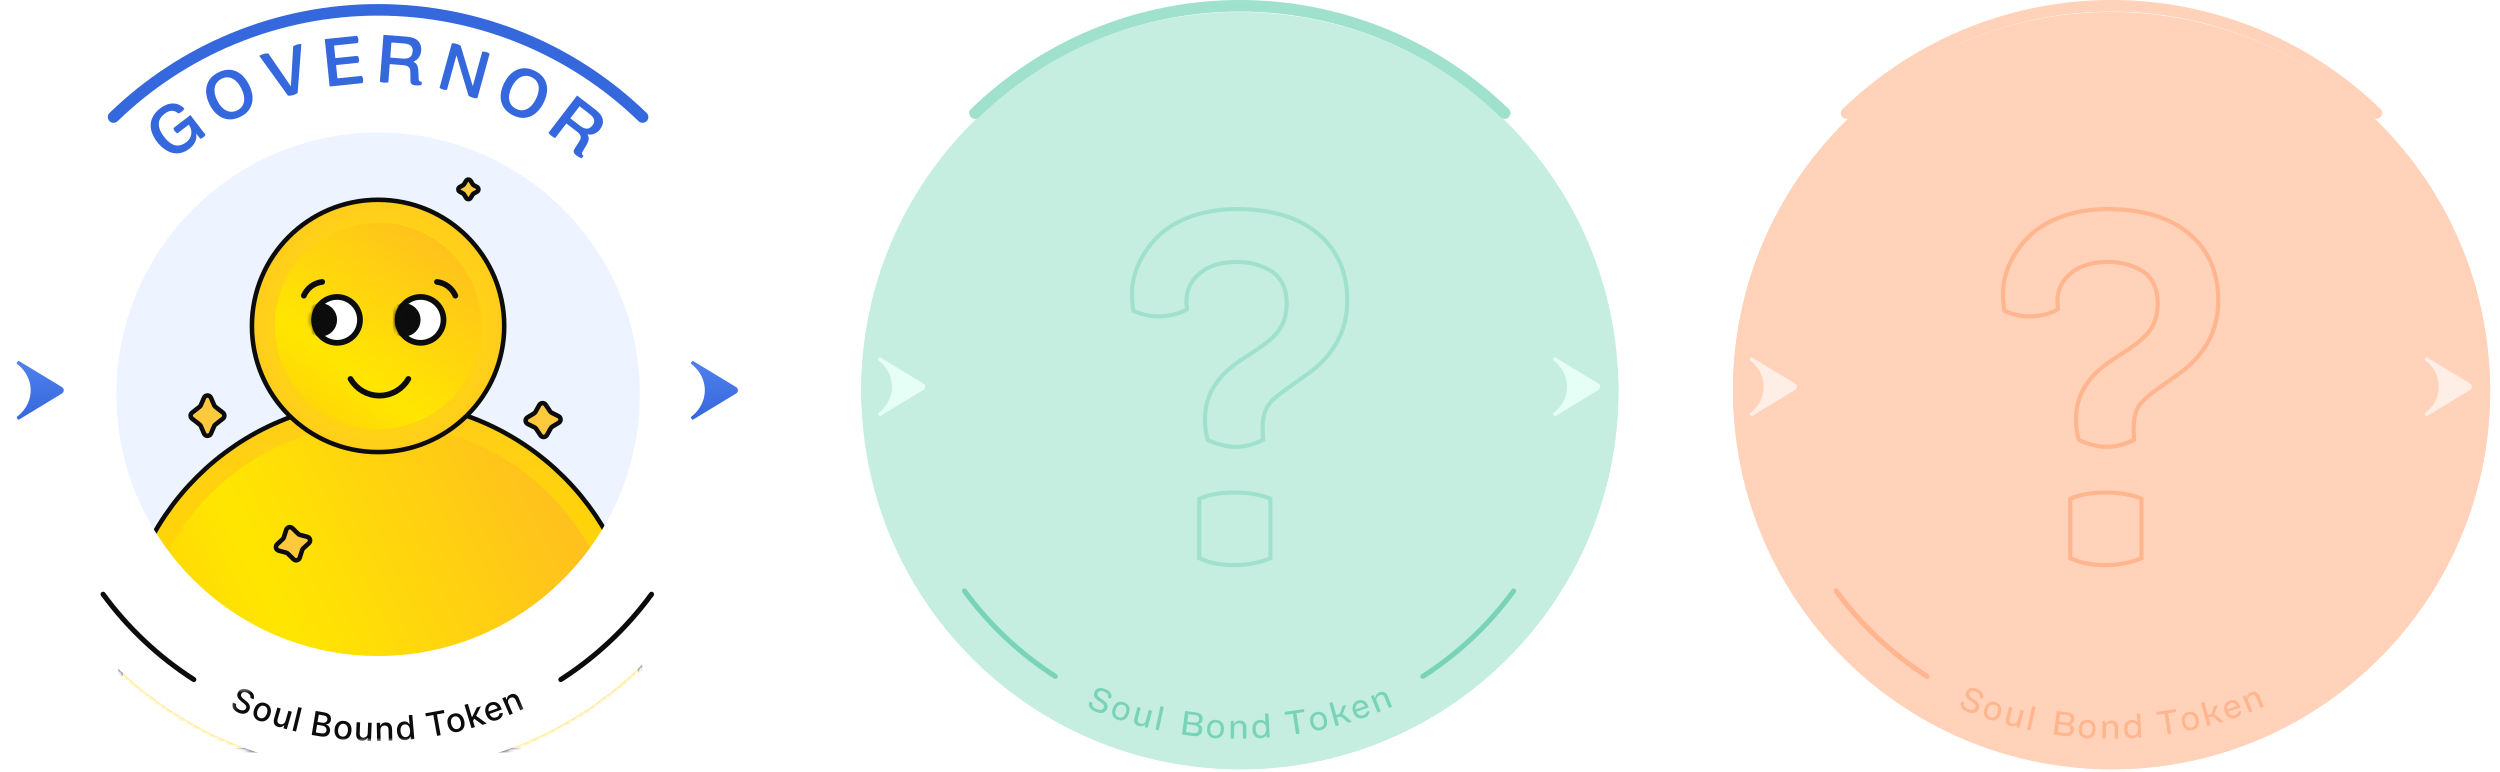 <svg width="615" height="190" viewBox="0 0 615 190" fill="none" xmlns="http://www.w3.org/2000/svg">
<rect x="211.87" y="2.991" width="186.26" height="186.26" rx="93.13" fill="#C5EEE1"/>
<path d="M297.076 108.047L297.148 108.263L297.356 108.354C299.697 109.376 301.907 109.927 303.981 109.927C306.105 109.927 308.269 109.376 310.413 108.346L310.702 108.208V107.887C310.702 107.63 310.674 107.175 310.648 106.755L310.647 106.74C310.621 106.306 310.597 105.912 310.597 105.723C310.597 103.223 310.96 101.433 311.674 100.23L311.678 100.223L311.682 100.217C312.356 98.999 313.742 97.627 315.913 96.112L315.917 96.109L321.395 92.205C321.395 92.205 321.396 92.204 321.396 92.204C328.04 87.528 331.425 81.415 331.425 73.948C331.425 67.007 329.022 61.472 324.142 57.405L324.14 57.403C319.27 53.399 312.564 51.428 304.085 51.428C295.894 51.428 288.862 54.151 284.777 58.228L284.777 58.228L284.775 58.23C280.732 62.317 278.468 67.296 278.468 72.153C278.468 73.756 278.573 75.111 278.791 76.211L278.843 76.473L279.088 76.579C280.969 77.394 282.865 77.835 284.823 77.835C287.45 77.835 289.782 77.293 291.698 76.242L291.962 76.097V75.795C291.962 75.653 291.938 75.356 291.916 75.07C291.913 75.038 291.911 75.007 291.908 74.977C291.881 74.637 291.858 74.319 291.858 74.159C291.858 71.306 292.987 68.97 295.218 67.165C297.453 65.358 300.46 64.428 304.294 64.428C307.136 64.428 309.765 65.042 312.4 66.477C314.871 67.849 316.521 70.667 316.521 74.528C316.521 76.836 316.065 78.803 315.126 80.452C314.19 82.097 312.435 83.838 309.702 85.664C309.701 85.664 309.701 85.664 309.701 85.665L304.534 89.095L304.534 89.094L304.526 89.1C299.145 92.817 296.424 97.501 296.424 103.031C296.424 105.015 296.636 106.71 297.076 108.047ZM295.015 136.971V137.291L295.304 137.43C297.48 138.475 300.223 139.011 303.563 139.011C306.804 139.011 309.689 138.473 312.212 137.442L312.528 137.313V136.971V123.036V122.691L312.208 122.563C309.888 121.636 307.001 121.154 303.667 121.154C300.334 121.154 297.548 121.636 295.327 122.566L295.015 122.697V123.036V136.971Z" fill="#C5EEE1" stroke="#9FE1CC" stroke-width="1.018"/>
<g filter="url(#filter0_i_2570_10367)">
<path d="M390.147 96.122C390.147 143.148 352.025 181.269 304.999 181.269C257.974 181.269 219.852 143.148 219.852 96.122C219.852 49.096 257.974 10.975 304.999 10.975C352.025 10.975 390.147 49.096 390.147 96.122ZM240.529 96.122C240.529 131.728 269.394 160.592 304.999 160.592C340.605 160.592 369.469 131.728 369.469 96.122C369.469 60.516 340.605 31.652 304.999 31.652C269.394 31.652 240.529 60.516 240.529 96.122Z" fill="#C5EEE1"/>
</g>
<g filter="url(#filter1_i_2570_10367)">
<path d="M398.13 96.121C398.13 147.556 356.434 189.251 305 189.251C253.566 189.251 211.87 147.556 211.87 96.121C211.87 44.687 253.566 2.991 305 2.991C356.434 2.991 398.13 44.687 398.13 96.121ZM232.31 96.121C232.31 136.267 264.855 168.811 305 168.811C345.145 168.811 377.69 136.267 377.69 96.121C377.69 55.976 345.145 23.432 305 23.432C264.855 23.432 232.31 55.976 232.31 96.121Z" fill="#C5EEE1"/>
</g>
<path fill-rule="evenodd" clip-rule="evenodd" d="M382.603 102.354C382.508 102.412 382.385 102.385 382.323 102.294L382.084 101.944C382.022 101.852 382.043 101.728 382.13 101.66C382.916 101.048 383.562 100.359 384.07 99.62C385.961 96.869 385.961 93.407 384.07 90.656C383.562 89.918 382.916 89.228 382.13 88.616C382.043 88.548 382.022 88.424 382.084 88.332L382.323 87.982C382.385 87.891 382.508 87.864 382.603 87.922L393.199 94.352C393.791 94.711 393.791 95.565 393.199 95.924L382.603 102.354Z" fill="#E5FFF7"/>
<path fill-rule="evenodd" clip-rule="evenodd" d="M216.538 102.354C216.444 102.412 216.32 102.385 216.258 102.294L216.019 101.944C215.957 101.852 215.978 101.728 216.065 101.66C216.851 101.048 217.497 100.359 218.005 99.62C219.896 96.869 219.896 93.407 218.005 90.656C217.497 89.918 216.851 89.228 216.065 88.616C215.978 88.548 215.957 88.424 216.019 88.332L216.258 87.982C216.32 87.891 216.444 87.864 216.538 87.922L227.134 94.352C227.726 94.711 227.726 95.565 227.134 95.924L216.538 102.354Z" fill="#E5FFF7"/>
<path d="M371.168 28.832C371.724 28.276 371.725 27.373 371.16 26.825C362.554 18.473 352.442 11.824 341.355 7.231C329.829 2.457 317.476 -2.82564e-06 305 0C292.524 2.82564e-06 280.171 2.457 268.645 7.231C257.558 11.824 247.446 18.474 238.84 26.825C238.275 27.373 238.276 28.276 238.832 28.832V28.832C239.389 29.389 240.29 29.388 240.856 28.84C249.196 20.753 258.995 14.314 269.736 9.865C280.916 5.234 292.899 2.85 305 2.85C317.101 2.85 329.084 5.234 340.264 9.864C351.005 14.314 360.804 20.753 369.144 28.84C369.709 29.388 370.611 29.389 371.168 28.832V28.832Z" fill="#9FE1CC"/>
<path d="M260.136 166.728C259.951 167.022 259.562 167.11 259.269 166.922C250.524 161.312 242.892 154.134 236.755 145.75C236.55 145.469 236.614 145.076 236.896 144.872V144.872C237.178 144.669 237.572 144.733 237.777 145.014C243.819 153.266 251.333 160.333 259.941 165.857C260.234 166.045 260.322 166.433 260.136 166.728V166.728Z" fill="#79D4B7"/>
<path d="M349.489 166.728C349.675 167.022 350.064 167.11 350.357 166.922C359.101 161.312 366.734 154.134 372.87 145.75C373.076 145.469 373.012 145.076 372.729 144.872V144.872C372.447 144.669 372.054 144.733 371.848 145.014C365.806 153.266 358.292 160.333 349.684 165.857C349.392 166.045 349.304 166.433 349.489 166.728V166.728Z" fill="#79D4B7"/>
<path d="M269.544 175.119C268.833 174.832 268.347 174.475 268.089 174.049C267.814 173.607 267.788 173.133 268.01 172.62C268.133 172.618 268.275 172.647 268.427 172.709C268.556 172.76 268.672 172.835 268.773 172.926C268.651 173.228 268.658 173.494 268.797 173.727C268.963 173.999 269.29 174.233 269.782 174.431C270.3 174.639 270.7 174.694 270.988 174.593C271.245 174.511 271.427 174.344 271.528 174.094C271.627 173.846 271.621 173.627 271.505 173.435C271.388 173.246 271.161 173.037 270.827 172.812L270.138 172.342C269.703 172.053 269.433 171.794 269.243 171.454C269.053 171.114 269.052 170.716 269.239 170.252C269.425 169.787 269.743 169.478 270.191 169.323C270.657 169.172 271.217 169.229 271.871 169.492C272.522 169.753 272.97 170.087 273.218 170.498C273.451 170.887 273.493 171.274 273.34 171.653C273.325 171.691 273.296 171.754 273.249 171.841C273.139 171.848 273.023 171.825 272.897 171.775C272.762 171.72 272.635 171.645 272.52 171.548C272.539 171.512 272.557 171.476 272.572 171.439C272.648 171.249 272.613 170.975 272.48 170.768C272.33 170.523 272.07 170.328 271.701 170.179C271.196 169.976 270.872 169.928 270.579 170.003C270.308 170.079 270.121 170.24 270.019 170.495C269.843 170.932 270.04 171.314 270.592 171.693L271.467 172.286C271.899 172.574 272.172 172.853 272.349 173.196C272.526 173.539 272.528 173.937 272.348 174.384C272.154 174.865 271.814 175.181 271.33 175.329C270.843 175.472 270.249 175.402 269.544 175.119Z" fill="#79D4B7"/>
<path d="M276.649 176.994C276.174 177.263 275.629 177.294 275.012 177.089C274.395 176.884 273.977 176.533 273.758 176.033C273.534 175.535 273.539 174.944 273.765 174.261C273.992 173.578 274.342 173.106 274.819 172.841C275.292 172.575 275.837 172.544 276.454 172.749C277.071 172.954 277.49 173.305 277.709 173.801C277.929 174.298 277.926 174.886 277.7 175.568C277.473 176.251 277.122 176.727 276.649 176.994ZM275.244 176.461C275.621 176.587 275.964 176.551 276.267 176.347C276.568 176.147 276.801 175.805 276.961 175.323C277.121 174.841 277.139 174.428 277.019 174.084C276.899 173.74 276.645 173.505 276.268 173.38C275.876 173.25 275.523 173.282 275.21 173.482C274.893 173.681 274.657 174.022 274.497 174.504C274.337 174.986 274.322 175.401 274.458 175.746C274.588 176.093 274.852 176.331 275.244 176.461Z" fill="#79D4B7"/>
<path d="M283.021 174.731C283.148 174.765 283.28 174.823 283.416 174.905L282.317 179.027C282.196 179.04 282.074 179.03 281.943 178.995C281.781 178.952 281.663 178.898 281.593 178.834L281.769 178.174C281.593 178.38 281.368 178.528 281.092 178.617C280.815 178.705 280.515 178.709 280.187 178.621C279.562 178.454 279.184 178.142 279.05 177.682C279 177.514 278.981 177.346 278.986 177.17C278.992 176.994 279.04 176.742 279.129 176.411L279.789 173.937C279.938 173.931 280.077 173.946 280.208 173.981C280.338 174.015 280.474 174.074 280.611 174.156L279.93 176.708C279.834 177.068 279.835 177.348 279.93 177.543C280.029 177.766 280.255 177.925 280.608 178.019C280.866 178.088 281.12 178.072 281.362 177.956C281.605 177.839 281.815 177.562 281.923 177.156L282.584 174.683C282.743 174.68 282.89 174.696 283.021 174.731Z" fill="#79D4B7"/>
<path d="M284.633 179.595C284.48 179.562 284.345 179.51 284.237 179.442L285.468 173.759C285.574 173.733 285.715 173.738 285.883 173.774C286.047 173.81 286.181 173.865 286.285 173.936L285.054 179.619C284.927 179.636 284.787 179.628 284.633 179.595Z" fill="#79D4B7"/>
<path d="M294.874 178.133L294.867 178.188C295.134 178.285 295.357 178.442 295.537 178.672C295.714 178.904 295.801 179.254 295.75 179.649C295.684 180.164 295.468 180.552 295.1 180.814C294.731 181.076 294.255 181.169 293.671 181.094L290.777 180.722L291.526 174.904L294.257 175.255C294.808 175.326 295.225 175.52 295.508 175.836C295.788 176.152 295.9 176.542 295.84 177.006C295.797 177.343 295.658 177.619 295.466 177.794C295.274 177.968 295.088 178.069 294.874 178.133ZM294.029 175.915L292.315 175.694L292.078 177.542L293.671 177.747C293.845 177.769 294.003 177.778 294.255 177.733C294.379 177.713 294.491 177.675 294.589 177.625C294.779 177.525 294.959 177.301 295 176.982C295.035 176.711 294.977 176.475 294.822 176.278C294.666 176.085 294.402 175.963 294.029 175.915ZM291.75 180.085L293.627 180.326C294.395 180.425 294.788 180.089 294.863 179.506C294.935 179.058 294.728 178.781 294.5 178.63C294.352 178.527 294.113 178.466 293.973 178.434C293.901 178.421 293.822 178.407 293.732 178.395L291.996 178.172L291.75 180.085Z" fill="#79D4B7"/>
<path d="M300.424 181.131C300.033 181.511 299.513 181.679 298.865 181.637C298.216 181.595 297.722 181.361 297.384 180.933C297.042 180.508 296.896 179.935 296.943 179.217C296.989 178.499 297.208 177.953 297.602 177.576C297.992 177.199 298.512 177.032 299.161 177.074C299.809 177.116 300.303 177.349 300.642 177.774C300.98 178.198 301.126 178.768 301.079 179.486C301.033 180.204 300.814 180.753 300.424 181.131ZM298.93 180.971C299.327 180.997 299.65 180.875 299.891 180.602C300.131 180.332 300.27 179.942 300.303 179.435C300.336 178.929 300.249 178.524 300.045 178.222C299.841 177.919 299.537 177.757 299.14 177.731C298.728 177.704 298.394 177.825 298.143 178.098C297.887 178.371 297.745 178.761 297.712 179.267C297.679 179.774 297.77 180.179 297.988 180.478C298.203 180.781 298.518 180.945 298.93 180.971Z" fill="#79D4B7"/>
<path d="M306.219 177.715C306.365 177.888 306.466 178.063 306.527 178.25C306.585 178.437 306.613 178.667 306.612 178.937L306.599 181.662C306.471 181.705 306.328 181.726 306.171 181.726C306.021 181.725 305.879 181.702 305.744 181.658L305.757 179.01C305.759 178.604 305.69 178.385 305.53 178.198C305.363 178.014 305.108 177.922 304.768 177.92C304.275 177.918 303.606 178.218 303.601 179.102L303.589 181.648C303.469 181.691 303.33 181.712 303.165 181.711C303.008 181.711 302.866 181.688 302.738 181.644L302.758 177.377C302.879 177.334 303.003 177.313 303.131 177.313C303.274 177.314 303.398 177.337 303.507 177.381L303.503 178.174L303.511 178.174C303.636 177.9 303.838 177.675 304.12 177.497C304.402 177.323 304.691 177.237 304.994 177.238C305.539 177.241 305.947 177.4 306.219 177.715Z" fill="#79D4B7"/>
<path d="M311.615 175.512C311.771 175.504 311.908 175.518 312.03 175.555L312.352 181.368C312.249 181.418 312.13 181.446 311.991 181.454C311.813 181.464 311.676 181.45 311.575 181.411L311.54 180.766C311.308 181.272 310.806 181.593 310.15 181.629C309.614 181.659 309.132 181.488 308.755 181.147C308.378 180.805 308.123 180.231 308.083 179.519C308.042 178.775 308.196 178.193 308.542 177.767C308.888 177.346 309.373 177.118 309.99 177.084C310.548 177.053 310.986 177.241 311.309 177.647L311.195 175.601C311.313 175.551 311.454 175.521 311.615 175.512ZM310.233 180.951C310.638 180.929 310.951 180.762 311.175 180.449C311.399 180.141 311.497 179.729 311.469 179.222C311.463 179.124 311.456 179.055 311.45 179.011L311.418 178.826C311.256 178.085 310.754 177.733 310.093 177.769C309.302 177.813 308.847 178.376 308.906 179.452C308.936 179.981 309.07 180.365 309.311 180.611C309.548 180.858 309.857 180.972 310.233 180.951Z" fill="#79D4B7"/>
<path d="M316.1 175.127L320.658 174.438C320.763 174.521 320.825 174.638 320.848 174.789C320.872 174.952 320.848 175.081 320.769 175.171L318.927 175.449L319.684 180.451C319.433 180.578 319.086 180.63 318.817 180.582L318.06 175.581L316.211 175.86C316.117 175.801 316.056 175.688 316.03 175.518C316.008 175.37 316.032 175.237 316.1 175.127Z" fill="#79D4B7"/>
<path d="M326.217 178.719C325.944 179.192 325.49 179.494 324.854 179.63C324.218 179.765 323.68 179.675 323.238 179.355C322.793 179.039 322.497 178.527 322.347 177.823C322.197 177.119 322.259 176.535 322.536 176.065C322.809 175.595 323.264 175.293 323.9 175.157C324.536 175.022 325.074 175.112 325.515 175.429C325.956 175.746 326.251 176.254 326.402 176.958C326.552 177.662 326.49 178.25 326.217 178.719ZM324.736 178.971C325.125 178.888 325.403 178.683 325.561 178.355C325.719 178.03 325.747 177.617 325.641 177.12C325.535 176.624 325.341 176.258 325.063 176.022C324.785 175.787 324.448 175.713 324.058 175.796C323.655 175.882 323.367 176.089 323.198 176.42C323.026 176.752 322.995 177.166 323.101 177.662C323.207 178.159 323.404 178.524 323.696 178.753C323.985 178.986 324.332 179.058 324.736 178.971Z" fill="#79D4B7"/>
<path d="M330.979 176.192L332.502 177.497C332.405 177.572 332.271 177.636 332.102 177.682C331.908 177.736 331.736 177.757 331.586 177.749L330.236 176.56C330.055 176.412 329.9 176.33 329.769 176.309C329.635 176.289 329.472 176.304 329.278 176.357C329.19 176.382 329.054 176.423 328.863 176.487L329.375 178.346C329.138 178.529 328.838 178.611 328.555 178.572L327.016 172.983C327.098 172.911 327.225 172.85 327.391 172.804C327.564 172.757 327.711 172.743 327.836 172.758L328.696 175.881C328.771 175.864 328.889 175.836 329.047 175.792C329.241 175.739 329.385 175.672 329.482 175.597C329.627 175.477 329.734 175.3 329.802 175.065L330.192 173.73C330.336 173.634 330.487 173.566 330.646 173.522C330.815 173.476 330.97 173.459 331.114 173.476L330.568 175.04C330.454 175.371 330.316 175.587 330.16 175.694L330.173 175.74C330.301 175.75 330.42 175.785 330.533 175.849C330.641 175.914 330.79 176.028 330.979 176.192Z" fill="#79D4B7"/>
<path d="M336.578 173.714C336.617 173.828 336.646 173.949 336.661 174.072L333.667 175.082C333.839 175.522 334.093 175.806 334.428 175.932C334.739 176.054 335.064 176.057 335.403 175.942C335.614 175.871 335.783 175.767 335.913 175.627C336.035 175.497 336.113 175.34 336.145 175.148C336.23 175.069 336.337 175.01 336.472 174.964C336.6 174.921 336.732 174.9 336.868 174.904C336.887 175.314 336.757 175.693 336.475 176.047C336.265 176.303 335.961 176.498 335.559 176.633C335.075 176.797 334.602 176.791 334.138 176.616C333.542 176.389 333.116 175.905 332.863 175.157C332.631 174.468 332.664 173.767 332.955 173.226C333.207 172.782 333.574 172.477 334.055 172.315C334.595 172.132 335.148 172.173 335.588 172.414C336.038 172.663 336.369 173.095 336.578 173.714ZM334.306 172.989C333.97 173.103 333.727 173.297 333.585 173.572C333.445 173.854 333.411 174.163 333.484 174.504L335.785 173.728C335.675 173.425 335.5 173.203 335.259 173.061C334.982 172.892 334.666 172.868 334.306 172.989Z" fill="#79D4B7"/>
<path d="M340.595 170.314C340.795 170.418 340.955 170.542 341.083 170.692C341.207 170.843 341.32 171.045 341.421 171.296L342.442 173.822C342.34 173.91 342.216 173.984 342.071 174.043C341.932 174.099 341.791 174.132 341.65 174.142L340.657 171.687C340.506 171.311 340.359 171.134 340.14 171.021C339.916 170.915 339.645 170.926 339.33 171.053C338.873 171.238 338.367 171.77 338.698 172.589L339.652 174.95C339.556 175.035 339.436 175.108 339.283 175.169C339.138 175.228 338.998 175.261 338.863 175.268L337.264 171.313C337.36 171.227 337.466 171.16 337.585 171.113C337.717 171.059 337.84 171.033 337.958 171.033L338.255 171.767L338.262 171.765C338.275 171.464 338.376 171.179 338.57 170.908C338.765 170.64 339 170.45 339.281 170.337C339.785 170.133 340.223 170.125 340.595 170.314Z" fill="#79D4B7"/>
<rect x="426.312" y="2.991" width="186.26" height="186.26" rx="93.13" fill="#FFD2B9"/>
<path d="M511.351 108.047L511.423 108.263L511.631 108.354C513.972 109.376 516.182 109.927 518.255 109.927C520.38 109.927 522.543 109.376 524.688 108.346L524.976 108.208V107.887C524.976 107.63 524.949 107.175 524.923 106.755L524.922 106.74C524.896 106.306 524.872 105.912 524.872 105.723C524.872 103.223 525.235 101.433 525.949 100.23L525.953 100.223L525.957 100.217C526.631 98.999 528.017 97.627 530.187 96.112L530.191 96.109L535.67 92.205C535.67 92.205 535.671 92.204 535.671 92.204C542.315 87.528 545.7 81.415 545.7 73.948C545.7 67.007 543.297 61.472 538.417 57.405L538.415 57.403C533.545 53.399 526.839 51.428 518.36 51.428C510.169 51.428 503.137 54.151 499.052 58.228L499.052 58.228L499.049 58.23C495.007 62.317 492.743 67.296 492.743 72.153C492.743 73.756 492.848 75.111 493.066 76.211L493.117 76.473L493.363 76.579C495.244 77.394 497.14 77.835 499.098 77.835C501.725 77.835 504.057 77.293 505.973 76.242L506.237 76.097V75.795C506.237 75.653 506.213 75.356 506.19 75.07C506.188 75.038 506.185 75.007 506.183 74.977C506.156 74.637 506.132 74.319 506.132 74.159C506.132 71.306 507.262 68.97 509.493 67.165C511.728 65.358 514.735 64.428 518.569 64.428C521.41 64.428 524.04 65.042 526.675 66.477C529.145 67.849 530.796 70.667 530.796 74.528C530.796 76.836 530.34 78.803 529.401 80.452C528.465 82.097 526.71 83.838 523.976 85.664C523.976 85.664 523.976 85.664 523.976 85.665L518.809 89.095L518.809 89.094L518.801 89.1C513.42 92.817 510.699 97.501 510.699 103.031C510.699 105.015 510.911 106.71 511.351 108.047ZM509.29 136.971V137.291L509.579 137.43C511.755 138.475 514.498 139.011 517.838 139.011C521.079 139.011 523.964 138.473 526.487 137.442L526.803 137.313V136.971V123.036V122.691L526.483 122.563C524.163 121.636 521.276 121.154 517.942 121.154C514.608 121.154 511.823 121.636 509.602 122.566L509.29 122.697V123.036V136.971Z" fill="#FFD2B9" stroke="#FFB58E" stroke-width="1.018"/>
<g filter="url(#filter2_i_2570_10367)">
<path d="M604.589 96.122C604.589 143.148 566.467 181.269 519.441 181.269C472.416 181.269 434.294 143.148 434.294 96.122C434.294 49.096 472.416 10.975 519.441 10.975C566.467 10.975 604.589 49.096 604.589 96.122ZM454.971 96.122C454.971 131.728 483.836 160.592 519.441 160.592C555.047 160.592 583.911 131.728 583.911 96.122C583.911 60.516 555.047 31.652 519.441 31.652C483.836 31.652 454.971 60.516 454.971 96.122Z" fill="#FFD2B9"/>
</g>
<g filter="url(#filter3_i_2570_10367)">
<path d="M612.572 96.121C612.572 147.556 570.876 189.251 519.442 189.251C468.008 189.251 426.312 147.556 426.312 96.121C426.312 44.687 468.008 2.991 519.442 2.991C570.876 2.991 612.572 44.687 612.572 96.121ZM446.752 96.121C446.752 136.267 479.297 168.811 519.442 168.811C559.587 168.811 592.132 136.267 592.132 96.121C592.132 55.976 559.587 23.432 519.442 23.432C479.297 23.432 446.752 55.976 446.752 96.121Z" fill="#FFD2B9"/>
</g>
<path fill-rule="evenodd" clip-rule="evenodd" d="M597.047 102.354C596.952 102.412 596.829 102.385 596.767 102.294L596.528 101.944C596.466 101.852 596.487 101.728 596.574 101.66C597.36 101.048 598.006 100.359 598.513 99.62C600.405 96.869 600.405 93.407 598.513 90.656C598.006 89.918 597.36 89.228 596.574 88.616C596.487 88.548 596.466 88.424 596.528 88.332L596.767 87.982C596.829 87.891 596.952 87.864 597.047 87.922L607.643 94.352C608.235 94.711 608.235 95.565 607.643 95.924L597.047 102.354Z" fill="#FFEEE5"/>
<path fill-rule="evenodd" clip-rule="evenodd" d="M430.982 102.354C430.887 102.412 430.764 102.385 430.702 102.294L430.463 101.944C430.401 101.852 430.422 101.729 430.509 101.66C431.295 101.048 431.941 100.359 432.449 99.62C434.34 96.869 434.34 93.407 432.449 90.656C431.941 89.918 431.295 89.228 430.509 88.616C430.422 88.548 430.401 88.424 430.463 88.333L430.702 87.983C430.764 87.891 430.887 87.864 430.982 87.922L441.578 94.352C442.17 94.711 442.17 95.566 441.578 95.924L430.982 102.354Z" fill="#FFEEE5"/>
<path d="M585.609 28.832C586.166 28.276 586.167 27.373 585.602 26.825C576.996 18.473 566.884 11.824 555.797 7.231C544.271 2.457 531.917 -2.82564e-06 519.442 0C506.966 2.82564e-06 494.613 2.457 483.087 7.231C472 11.824 461.888 18.474 453.282 26.825C452.717 27.373 452.718 28.276 453.274 28.832V28.832C453.831 29.389 454.732 29.388 455.297 28.84C463.638 20.753 473.436 14.314 484.178 9.865C495.358 5.234 507.341 2.85 519.442 2.85C531.543 2.85 543.526 5.234 554.706 9.864C565.447 14.314 575.245 20.753 583.586 28.84C584.151 29.388 585.053 29.389 585.609 28.832V28.832Z" fill="#FFD2B9"/>
<path d="M474.578 166.728C474.393 167.022 474.003 167.11 473.711 166.922C464.966 161.312 457.334 154.134 451.197 145.75C450.992 145.469 451.056 145.076 451.338 144.872V144.872C451.62 144.669 452.014 144.733 452.219 145.014C458.261 153.266 465.775 160.333 474.383 165.857C474.676 166.045 474.764 166.433 474.578 166.728V166.728Z" fill="#FFB58E"/>
<path d="M563.931 166.728C564.117 167.022 564.506 167.11 564.799 166.922C573.543 161.312 581.176 154.134 587.312 145.75C587.518 145.469 587.453 145.076 587.171 144.872V144.872C586.889 144.669 586.496 144.733 586.29 145.014C580.248 153.266 572.734 160.333 564.126 165.857C563.834 166.045 563.745 166.433 563.931 166.728V166.728Z" fill="#FFD2B9"/>
<path d="M483.986 175.119C483.275 174.832 482.788 174.475 482.531 174.049C482.256 173.607 482.23 173.133 482.452 172.62C482.575 172.618 482.717 172.647 482.869 172.709C482.998 172.76 483.114 172.835 483.215 172.926C483.093 173.228 483.1 173.494 483.239 173.727C483.405 173.999 483.732 174.233 484.224 174.431C484.742 174.639 485.142 174.694 485.43 174.593C485.687 174.511 485.869 174.344 485.969 174.094C486.069 173.846 486.063 173.627 485.947 173.435C485.83 173.246 485.603 173.037 485.269 172.812L484.58 172.342C484.145 172.053 483.875 171.794 483.685 171.454C483.495 171.114 483.494 170.716 483.68 170.252C483.867 169.787 484.185 169.478 484.633 169.323C485.099 169.172 485.659 169.229 486.313 169.492C486.964 169.753 487.412 170.087 487.66 170.498C487.893 170.887 487.934 171.274 487.782 171.653C487.767 171.691 487.738 171.754 487.691 171.841C487.581 171.848 487.465 171.825 487.339 171.775C487.204 171.72 487.076 171.645 486.962 171.548C486.98 171.512 486.999 171.476 487.014 171.439C487.09 171.249 487.055 170.975 486.921 170.768C486.772 170.523 486.512 170.328 486.143 170.179C485.638 169.976 485.314 169.928 485.02 170.003C484.75 170.079 484.563 170.24 484.461 170.495C484.285 170.932 484.481 171.314 485.033 171.693L485.909 172.286C486.341 172.574 486.614 172.853 486.791 173.196C486.968 173.539 486.97 173.937 486.79 174.384C486.596 174.865 486.256 175.181 485.772 175.329C485.285 175.472 484.691 175.402 483.986 175.119Z" fill="#FFB58E"/>
<path d="M491.09 176.994C490.616 177.263 490.071 177.294 489.454 177.089C488.837 176.884 488.419 176.533 488.2 176.033C487.976 175.535 487.98 174.944 488.207 174.261C488.434 173.578 488.784 173.106 489.261 172.841C489.734 172.575 490.279 172.544 490.896 172.749C491.513 172.954 491.931 173.305 492.151 173.801C492.371 174.298 492.368 174.886 492.141 175.568C491.915 176.251 491.564 176.727 491.09 176.994ZM489.686 176.461C490.063 176.587 490.406 176.551 490.709 176.347C491.01 176.147 491.243 175.805 491.403 175.323C491.563 174.841 491.581 174.428 491.461 174.084C491.34 173.74 491.087 173.505 490.709 173.38C490.318 173.25 489.964 173.282 489.652 173.482C489.335 173.681 489.099 174.022 488.939 174.504C488.779 174.986 488.764 175.401 488.899 175.746C489.03 176.093 489.294 176.331 489.686 176.461Z" fill="#FFB58E"/>
<path d="M497.462 174.731C497.589 174.765 497.721 174.823 497.858 174.905L496.758 179.027C496.638 179.04 496.516 179.03 496.385 178.995C496.223 178.952 496.105 178.898 496.035 178.834L496.211 178.174C496.035 178.38 495.81 178.528 495.533 178.617C495.256 178.705 494.957 178.709 494.629 178.621C494.004 178.454 493.626 178.142 493.492 177.682C493.442 177.514 493.423 177.346 493.428 177.17C493.434 176.994 493.482 176.742 493.57 176.411L494.231 173.937C494.379 173.931 494.519 173.946 494.65 173.981C494.78 174.015 494.916 174.074 495.053 174.156L494.372 176.708C494.276 177.068 494.277 177.348 494.372 177.543C494.471 177.766 494.697 177.925 495.05 178.019C495.308 178.088 495.562 178.072 495.804 177.956C496.047 177.839 496.257 177.562 496.365 177.156L497.026 174.683C497.185 174.68 497.332 174.696 497.462 174.731Z" fill="#FFB58E"/>
<path d="M499.075 179.595C498.922 179.562 498.787 179.51 498.678 179.442L499.91 173.759C500.016 173.733 500.157 173.738 500.325 173.774C500.489 173.81 500.623 173.865 500.727 173.936L499.496 179.619C499.369 179.636 499.229 179.628 499.075 179.595Z" fill="#FFB58E"/>
<path d="M509.316 178.133L509.309 178.188C509.576 178.285 509.799 178.442 509.979 178.672C510.155 178.904 510.243 179.254 510.192 179.649C510.126 180.164 509.91 180.552 509.541 180.814C509.173 181.076 508.697 181.169 508.113 181.094L505.219 180.722L505.968 174.904L508.699 175.255C509.25 175.326 509.667 175.52 509.95 175.836C510.23 176.152 510.342 176.542 510.282 177.006C510.239 177.343 510.1 177.619 509.908 177.794C509.716 177.968 509.53 178.069 509.316 178.133ZM508.471 175.915L506.757 175.694L506.519 177.542L508.113 177.747C508.287 177.769 508.444 177.778 508.697 177.733C508.821 177.713 508.933 177.675 509.031 177.625C509.221 177.525 509.401 177.301 509.442 176.982C509.477 176.711 509.419 176.475 509.264 176.278C509.108 176.085 508.844 175.963 508.471 175.915ZM506.192 180.085L508.069 180.326C508.837 180.425 509.23 180.089 509.305 179.506C509.377 179.058 509.17 178.781 508.942 178.63C508.794 178.527 508.555 178.466 508.415 178.434C508.343 178.421 508.264 178.407 508.174 178.395L506.438 178.172L506.192 180.085Z" fill="#FFB58E"/>
<path d="M514.866 181.131C514.475 181.511 513.955 181.679 513.306 181.637C512.658 181.595 512.164 181.361 511.826 180.933C511.484 180.508 511.338 179.935 511.384 179.217C511.431 178.499 511.649 177.953 512.044 177.576C512.434 177.199 512.954 177.032 513.603 177.074C514.251 177.116 514.745 177.349 515.083 177.774C515.422 178.198 515.568 178.768 515.521 179.486C515.475 180.204 515.256 180.753 514.866 181.131ZM513.372 180.971C513.769 180.997 514.092 180.875 514.333 180.602C514.573 180.332 514.712 179.942 514.745 179.435C514.778 178.929 514.691 178.524 514.487 178.222C514.283 177.919 513.979 177.757 513.582 177.731C513.17 177.704 512.836 177.825 512.584 178.098C512.329 178.371 512.186 178.761 512.154 179.267C512.121 179.774 512.212 180.179 512.43 180.478C512.645 180.781 512.96 180.945 513.372 180.971Z" fill="#FFB58E"/>
<path d="M520.661 177.715C520.807 177.888 520.908 178.063 520.969 178.25C521.027 178.437 521.055 178.667 521.054 178.937L521.041 181.662C520.913 181.705 520.77 181.726 520.613 181.726C520.463 181.725 520.321 181.702 520.186 181.658L520.199 179.01C520.201 178.604 520.132 178.385 519.972 178.198C519.805 178.014 519.55 177.922 519.21 177.92C518.717 177.918 518.047 178.218 518.043 179.102L518.031 181.648C517.91 181.691 517.772 181.712 517.607 181.711C517.45 181.711 517.308 181.688 517.18 181.644L517.2 177.377C517.321 177.334 517.445 177.313 517.573 177.313C517.716 177.314 517.84 177.337 517.949 177.381L517.945 178.174L517.953 178.174C518.078 177.9 518.28 177.675 518.562 177.497C518.844 177.323 519.133 177.237 519.436 177.238C519.981 177.241 520.389 177.4 520.661 177.715Z" fill="#FFB58E"/>
<path d="M526.057 175.512C526.213 175.504 526.349 175.518 526.472 175.555L526.794 181.368C526.691 181.418 526.572 181.446 526.433 181.454C526.254 181.464 526.118 181.45 526.017 181.411L525.982 180.766C525.75 181.272 525.248 181.593 524.592 181.629C524.056 181.659 523.574 181.488 523.197 181.147C522.82 180.805 522.565 180.231 522.525 179.519C522.484 178.775 522.638 178.193 522.984 177.767C523.33 177.346 523.815 177.118 524.432 177.084C524.99 177.053 525.428 177.241 525.75 177.647L525.637 175.601C525.755 175.551 525.896 175.521 526.057 175.512ZM524.675 180.951C525.08 180.929 525.392 180.762 525.617 180.449C525.841 180.141 525.939 179.729 525.911 179.222C525.905 179.124 525.898 179.055 525.892 179.011L525.86 178.826C525.698 178.085 525.195 177.733 524.535 177.769C523.744 177.813 523.289 178.376 523.348 179.452C523.377 179.981 523.512 180.365 523.753 180.611C523.989 180.858 524.299 180.972 524.675 180.951Z" fill="#FFB58E"/>
<path d="M530.542 175.127L535.1 174.438C535.205 174.521 535.267 174.638 535.29 174.789C535.314 174.952 535.29 175.081 535.211 175.171L533.369 175.449L534.126 180.451C533.875 180.578 533.528 180.63 533.259 180.582L532.502 175.581L530.653 175.86C530.559 175.801 530.498 175.688 530.472 175.518C530.45 175.37 530.474 175.237 530.542 175.127Z" fill="#FFB58E"/>
<path d="M540.659 178.719C540.386 179.192 539.932 179.494 539.296 179.63C538.66 179.765 538.122 179.675 537.68 179.355C537.235 179.039 536.939 178.527 536.789 177.823C536.639 177.119 536.701 176.535 536.978 176.065C537.251 175.595 537.706 175.293 538.342 175.157C538.978 175.022 539.516 175.112 539.957 175.429C540.398 175.746 540.693 176.254 540.843 176.958C540.994 177.662 540.932 178.25 540.659 178.719ZM539.178 178.971C539.567 178.888 539.845 178.683 540.002 178.355C540.161 178.03 540.189 177.617 540.083 177.12C539.977 176.624 539.783 176.258 539.505 176.022C539.227 175.787 538.89 175.713 538.5 175.796C538.097 175.882 537.809 176.089 537.64 176.42C537.468 176.752 537.437 177.166 537.543 177.662C537.649 178.159 537.846 178.524 538.138 178.753C538.427 178.986 538.774 179.058 539.178 178.971Z" fill="#FFB58E"/>
<path d="M545.421 176.192L546.944 177.497C546.847 177.572 546.713 177.636 546.544 177.682C546.35 177.736 546.178 177.757 546.028 177.749L544.678 176.56C544.497 176.412 544.342 176.33 544.211 176.309C544.077 176.289 543.914 176.304 543.72 176.357C543.632 176.382 543.496 176.423 543.305 176.487L543.817 178.346C543.58 178.529 543.28 178.611 542.997 178.572L541.458 172.983C541.54 172.911 541.667 172.85 541.833 172.804C542.005 172.757 542.153 172.743 542.278 172.758L543.138 175.881C543.213 175.864 543.33 175.836 543.489 175.792C543.683 175.739 543.827 175.672 543.924 175.597C544.069 175.477 544.176 175.3 544.244 175.065L544.634 173.73C544.778 173.634 544.929 173.566 545.088 173.522C545.257 173.476 545.411 173.459 545.556 173.476L545.009 175.04C544.896 175.371 544.758 175.587 544.602 175.694L544.615 175.74C544.743 175.75 544.862 175.785 544.975 175.849C545.083 175.914 545.232 176.028 545.421 176.192Z" fill="#FFB58E"/>
<path d="M551.02 173.714C551.059 173.828 551.088 173.949 551.102 174.072L548.109 175.082C548.28 175.522 548.535 175.806 548.87 175.932C549.181 176.054 549.506 176.057 549.845 175.942C550.056 175.871 550.225 175.767 550.355 175.627C550.477 175.497 550.555 175.34 550.587 175.148C550.672 175.069 550.779 175.01 550.914 174.964C551.042 174.921 551.174 174.9 551.31 174.904C551.329 175.314 551.199 175.693 550.917 176.047C550.707 176.303 550.403 176.498 550.001 176.633C549.517 176.797 549.044 176.791 548.58 176.616C547.983 176.389 547.558 175.905 547.305 175.157C547.073 174.468 547.106 173.767 547.397 173.226C547.649 172.782 548.016 172.477 548.497 172.315C549.037 172.132 549.59 172.173 550.03 172.414C550.48 172.663 550.811 173.095 551.02 173.714ZM548.748 172.989C548.412 173.103 548.169 173.297 548.027 173.572C547.887 173.854 547.853 174.163 547.925 174.504L550.227 173.728C550.117 173.425 549.942 173.203 549.701 173.061C549.424 172.892 549.108 172.868 548.748 172.989Z" fill="#FFB58E"/>
<path d="M555.037 170.314C555.237 170.418 555.397 170.542 555.525 170.692C555.648 170.843 555.762 171.045 555.863 171.296L556.884 173.822C556.782 173.91 556.658 173.984 556.512 174.043C556.374 174.099 556.233 174.132 556.092 174.142L555.099 171.687C554.947 171.311 554.801 171.134 554.582 171.021C554.358 170.915 554.087 170.926 553.772 171.053C553.315 171.238 552.809 171.77 553.14 172.589L554.094 174.95C553.998 175.035 553.878 175.108 553.725 175.169C553.58 175.228 553.439 175.261 553.305 175.268L551.706 171.313C551.801 171.227 551.908 171.16 552.027 171.113C552.159 171.059 552.282 171.033 552.4 171.033L552.697 171.767L552.704 171.765C552.717 171.464 552.818 171.179 553.012 170.908C553.207 170.64 553.441 170.45 553.722 170.337C554.227 170.133 554.665 170.125 555.037 170.314Z" fill="#FFB58E"/>
<mask id="mask0_2570_10367" style="mask-type:luminance" maskUnits="userSpaceOnUse" x="0" y="3" width="187" height="187">
<path d="M186.012 96.994C186.012 45.628 144.372 3.988 93.006 3.988C41.64 3.988 0 45.628 0 96.994C0 148.36 41.64 190 93.006 190C144.372 190 186.012 148.36 186.012 96.994Z" fill="white"/>
</mask>
<g mask="url(#mask0_2570_10367)">
<path d="M186.012 96.994C186.012 45.628 144.372 3.988 93.006 3.988C41.64 3.988 0 45.628 0 96.994C0 148.36 41.64 190 93.006 190C144.372 190 186.012 148.36 186.012 96.994Z" fill="#EDF3FF"/>
<g filter="url(#filter4_di_2570_10367)">
<path d="M44.183 184.024C36.491 184.024 30.254 177.787 30.254 170.095V162.547C30.254 127.58 58.6 99.235 93.566 99.235C128.531 99.235 156.877 127.58 156.877 162.547V170.095C156.877 177.787 150.641 184.024 142.948 184.024H44.183Z" fill="url(#paint0_radial_2570_10367)"/>
</g>
<g filter="url(#filter5_di_2570_10367)">
<path d="M43.093 183.589C35.4 183.589 29.164 177.352 29.164 169.66V162.485C29.164 127.313 57.676 98.8 92.849 98.8C128.021 98.8 156.534 127.313 156.534 162.485V169.66C156.534 177.352 150.297 183.589 142.604 183.589H43.093Z" fill="url(#paint1_radial_2570_10367)"/>
</g>
<path d="M43.087 181.263C36.866 181.263 31.824 176.243 31.824 170.049V162.818C31.824 128.932 59.414 101.46 93.449 101.46C127.484 101.46 155.075 128.932 155.075 162.818V170.049C155.075 176.243 150.032 181.263 143.811 181.263H43.087Z" stroke="url(#paint2_linear_2570_10367)" stroke-width="5.603"/>
<path d="M71.952 129.949C71.46 129.464 70.63 129.669 70.42 130.327L69.822 132.201C69.773 132.355 69.686 132.492 69.568 132.6L68.174 133.887C67.639 134.382 67.858 135.272 68.563 135.461L70.395 135.952C70.549 135.994 70.691 136.074 70.805 136.187L72.206 137.569C72.697 138.054 73.528 137.849 73.737 137.192L74.336 135.316C74.385 135.164 74.472 135.026 74.59 134.917L75.984 133.631C76.52 133.137 76.3 132.246 75.596 132.057L73.763 131.566C73.609 131.525 73.467 131.443 73.354 131.33L71.952 129.949Z" fill="#FFC93E" stroke="#0C0C0D" stroke-width="1.121" stroke-linejoin="round"/>
<path d="M134.245 99.577C133.861 99.003 133.007 99.037 132.669 99.639L131.706 101.356C131.628 101.496 131.514 101.613 131.377 101.696L129.753 102.676C129.129 103.053 129.166 103.97 129.817 104.296L131.514 105.144C131.657 105.216 131.78 105.324 131.868 105.457L132.963 107.093C133.348 107.666 134.202 107.633 134.54 107.03L135.503 105.314C135.581 105.174 135.694 105.057 135.832 104.974L137.455 103.994C138.08 103.617 138.043 102.7 137.391 102.374L135.695 101.525C135.552 101.453 135.429 101.346 135.341 101.212L134.245 99.577Z" fill="#FFC93E" stroke="#0C0C0D" stroke-width="1.121" stroke-linejoin="round"/>
<path d="M29.694 170.095C29.694 178.097 36.181 184.584 44.183 184.584H142.948C150.95 184.584 157.438 178.097 157.438 170.095V162.547C157.438 127.271 128.841 98.675 93.566 98.675C58.29 98.675 29.694 127.271 29.694 162.547V170.095Z" stroke="#0C0C0D" stroke-width="1.121"/>
<g filter="url(#filter6_di_2570_10367)">
<path d="M93.006 49.557C109.922 49.557 123.634 63.27 123.634 80.186C123.634 97.101 109.922 110.814 93.006 110.814C76.09 110.814 62.377 97.101 62.377 80.186C62.377 63.27 76.09 49.557 93.006 49.557Z" fill="url(#paint3_radial_2570_10367)"/>
</g>
<path d="M51.892 97.847C51.571 97.101 50.513 97.101 50.192 97.847L49.398 99.691C49.337 99.833 49.241 99.957 49.12 100.053L47.244 101.525C46.772 101.896 46.772 102.61 47.244 102.981L49.12 104.453C49.241 104.549 49.337 104.673 49.398 104.815L50.192 106.659C50.513 107.405 51.571 107.405 51.892 106.659L52.687 104.815C52.748 104.673 52.844 104.549 52.965 104.453L54.84 102.981C55.312 102.61 55.312 101.896 54.84 101.525L52.965 100.053C52.844 99.957 52.748 99.833 52.687 99.691L51.892 97.847Z" fill="#FFC93E" stroke="#0C0C0D" stroke-width="1.121" stroke-linejoin="round"/>
<path d="M115.778 44.484C115.524 44.071 114.923 44.071 114.669 44.484L114.148 45.332C114.09 45.429 114.006 45.508 113.908 45.562L113.089 46.012C112.641 46.261 112.641 46.905 113.089 47.153L113.908 47.604C114.006 47.658 114.09 47.737 114.148 47.833L114.669 48.68C114.923 49.094 115.524 49.094 115.778 48.68L116.298 47.833C116.358 47.737 116.44 47.658 116.539 47.604L117.357 47.153C117.806 46.905 117.806 46.261 117.357 46.012L116.539 45.562C116.44 45.508 116.358 45.429 116.298 45.332L115.778 44.484Z" fill="#FFC93E" stroke="#0C0C0D" stroke-width="1.121" stroke-linejoin="round"/>
<path d="M93.006 51.983C108.578 51.983 121.202 64.607 121.202 80.179C121.202 95.752 108.578 108.375 93.006 108.375C77.433 108.375 64.81 95.752 64.81 80.179C64.81 64.607 77.433 51.983 93.006 51.983Z" stroke="url(#paint4_radial_2570_10367)" stroke-width="5.603"/>
<path d="M107.495 69.352C108.479 69.47 109.415 69.844 110.208 70.438C111.001 71.031 111.624 71.823 112.014 72.734" stroke="#0C0C0D" stroke-width="1.411" stroke-linecap="round" stroke-linejoin="round"/>
<path d="M79.263 69.352C78.279 69.47 77.344 69.844 76.55 70.438C75.758 71.031 75.134 71.823 74.744 72.734" stroke="#0C0C0D" stroke-width="1.411" stroke-linecap="round" stroke-linejoin="round"/>
<path d="M82.92 84.336C86.037 84.336 88.564 81.809 88.564 78.692C88.564 75.574 86.037 73.047 82.92 73.047C79.803 73.047 77.276 75.574 77.276 78.692C77.276 81.809 79.803 84.336 82.92 84.336Z" fill="white" stroke="#0C0C0D" stroke-width="1.411"/>
<path d="M103.464 84.336C106.581 84.336 109.108 81.809 109.108 78.692C109.108 75.574 106.581 73.047 103.464 73.047C100.347 73.047 97.82 75.574 97.82 78.692C97.82 81.809 100.347 84.336 103.464 84.336Z" fill="white" stroke="#0C0C0D" stroke-width="1.411"/>
<mask id="mask1_2570_10367" style="mask-type:alpha" maskUnits="userSpaceOnUse" x="76" y="72" width="14" height="14">
<path d="M82.976 84.336C79.859 84.336 77.332 81.809 77.332 78.692C77.332 75.574 79.859 73.047 82.976 73.047C86.094 73.047 88.621 75.574 88.621 78.692C88.621 81.809 86.094 84.336 82.976 84.336Z" fill="white" stroke="#0C0C0D" stroke-width="1.411"/>
</mask>
<g mask="url(#mask1_2570_10367)">
<path d="M78.812 82.094C76.932 82.094 75.409 80.571 75.409 78.691C75.409 76.812 76.932 75.288 78.812 75.288C80.691 75.288 82.215 76.812 82.215 78.691C82.215 80.571 80.691 82.094 78.812 82.094Z" fill="#0C0C0D" stroke="#0C0C0D" stroke-width="1.411"/>
</g>
<mask id="mask2_2570_10367" style="mask-type:alpha" maskUnits="userSpaceOnUse" x="97" y="72" width="13" height="14">
<path d="M103.52 84.336C100.403 84.336 97.876 81.809 97.876 78.692C97.876 75.574 100.403 73.047 103.52 73.047C106.637 73.047 109.164 75.574 109.164 78.692C109.164 81.809 106.637 84.336 103.52 84.336Z" fill="white" stroke="#0C0C0D" stroke-width="1.411"/>
</mask>
<g mask="url(#mask2_2570_10367)">
<path d="M99.355 82.094C97.476 82.094 95.952 80.571 95.952 78.691C95.952 76.812 97.476 75.288 99.355 75.288C101.235 75.288 102.758 76.812 102.758 78.691C102.758 80.571 101.235 82.094 99.355 82.094Z" fill="#0C0C0D" stroke="#0C0C0D" stroke-width="1.411"/>
</g>
<path d="M86.221 93.222C86.943 94.471 87.98 95.509 89.23 96.231C90.48 96.952 91.897 97.332 93.341 97.332C94.783 97.332 96.201 96.952 97.45 96.231C98.7 95.509 99.737 94.471 100.459 93.222" stroke="#0C0C0D" stroke-width="1.411" stroke-linecap="round" stroke-linejoin="round"/>
<path d="M93.006 49.145C110.146 49.145 124.04 63.039 124.04 80.179C124.04 97.319 110.146 111.214 93.006 111.214C75.866 111.214 61.971 97.319 61.971 80.179C61.971 63.039 75.866 49.145 93.006 49.145Z" stroke="#0C0C0D" stroke-width="1.121"/>
</g>
<g filter="url(#filter7_d_2570_10367)">
<path d="M178.04 96.994C178.04 143.957 139.969 182.028 93.006 182.028C46.043 182.028 7.972 143.957 7.972 96.994C7.972 50.032 46.043 11.96 93.006 11.96C139.969 11.96 178.04 50.032 178.04 96.994ZM28.622 96.994C28.622 132.552 57.447 161.378 93.006 161.378C128.564 161.378 157.39 132.552 157.39 96.994C157.39 61.435 128.564 32.61 93.006 32.61C57.447 32.61 28.622 61.435 28.622 96.994Z" fill="white"/>
</g>
<g filter="url(#filter8_i_2570_10367)">
<path d="M186.012 96.994C186.012 148.36 144.372 190 93.006 190C41.64 190 0 148.36 0 96.994C0 45.628 41.64 3.988 93.006 3.988C144.372 3.988 186.012 45.628 186.012 96.994ZM20.413 96.994C20.413 137.086 52.914 169.587 93.006 169.587C133.098 169.587 165.599 137.086 165.599 96.994C165.599 56.902 133.098 24.402 93.006 24.402C52.914 24.402 20.413 56.902 20.413 96.994Z" fill="white"/>
</g>
<path fill-rule="evenodd" clip-rule="evenodd" d="M170.504 103.22C170.41 103.278 170.287 103.251 170.224 103.16L169.986 102.811C169.924 102.719 169.944 102.595 170.032 102.527C170.817 101.916 171.462 101.227 171.969 100.489C173.857 97.742 173.857 94.285 171.969 91.538C171.462 90.8 170.817 90.111 170.032 89.5C169.944 89.432 169.924 89.309 169.986 89.217L170.224 88.867C170.287 88.776 170.41 88.749 170.504 88.807L181.086 95.228C181.676 95.587 181.676 96.441 181.086 96.799L170.504 103.22Z" fill="url(#paint5_linear_2570_10367)"/>
<path fill-rule="evenodd" clip-rule="evenodd" d="M4.663 103.22C4.568 103.278 4.445 103.251 4.383 103.16L4.144 102.811C4.082 102.719 4.103 102.595 4.19 102.527C4.975 101.916 5.62 101.227 6.127 100.489C8.016 97.742 8.016 94.285 6.127 91.538C5.62 90.8 4.975 90.111 4.19 89.5C4.103 89.432 4.082 89.309 4.144 89.217L4.383 88.867C4.445 88.776 4.568 88.749 4.663 88.807L15.245 95.228C15.835 95.587 15.835 96.441 15.245 96.799L4.663 103.22Z" fill="url(#paint6_linear_2570_10367)"/>
<mask id="mask3_2570_10367" style="mask-type:luminance" maskUnits="userSpaceOnUse" x="57" y="169" width="72" height="14">
<path d="M128.782 169.457H57.148V182.302H128.782V169.457Z" fill="white"/>
</mask>
<g mask="url(#mask3_2570_10367)">
<path d="M61.574 171.69C61.657 171.425 61.623 171.175 61.477 170.947C61.331 170.719 61.1 170.532 60.786 170.397C60.562 170.301 60.353 170.252 60.155 170.248C59.961 170.248 59.793 170.289 59.647 170.372C59.509 170.454 59.404 170.573 59.337 170.73C59.281 170.861 59.263 170.988 59.281 171.108C59.303 171.227 59.349 171.343 59.423 171.451C59.498 171.56 59.584 171.657 59.681 171.75C59.778 171.844 59.875 171.925 59.968 171.996L60.443 172.37C60.6 172.489 60.753 172.624 60.906 172.777C61.059 172.931 61.186 173.102 61.29 173.289C61.395 173.476 61.459 173.681 61.477 173.898C61.5 174.118 61.455 174.349 61.346 174.596C61.212 174.906 61.01 175.149 60.749 175.321C60.483 175.492 60.17 175.582 59.808 175.59C59.445 175.597 59.053 175.508 58.623 175.321C58.213 175.141 57.888 174.925 57.645 174.663C57.402 174.402 57.249 174.115 57.181 173.801C57.115 173.487 57.149 173.162 57.272 172.826L58.101 173.184C58.03 173.39 58.022 173.581 58.082 173.763C58.142 173.946 58.243 174.103 58.392 174.245C58.542 174.387 58.724 174.503 58.937 174.592C59.173 174.693 59.396 174.749 59.61 174.753C59.827 174.756 60.013 174.716 60.178 174.63C60.342 174.544 60.461 174.41 60.539 174.23C60.61 174.069 60.622 173.917 60.573 173.77C60.525 173.629 60.439 173.487 60.312 173.353C60.185 173.218 60.036 173.08 59.86 172.941L59.288 172.486C58.9 172.176 58.631 171.851 58.474 171.508C58.321 171.164 58.324 170.801 58.493 170.421C58.628 170.103 58.833 169.867 59.106 169.703C59.382 169.543 59.692 169.46 60.043 169.457C60.394 169.453 60.753 169.531 61.118 169.692C61.488 169.852 61.791 170.061 62.019 170.316C62.247 170.569 62.393 170.846 62.46 171.145C62.523 171.444 62.497 171.743 62.377 172.038L61.574 171.69Z" fill="#0C0C0D"/>
<path d="M63.718 177.331C63.322 177.189 63.008 176.971 62.781 176.688C62.553 176.4 62.414 176.064 62.369 175.68C62.325 175.295 62.381 174.884 62.538 174.451C62.695 174.013 62.914 173.659 63.195 173.39C63.475 173.121 63.797 172.949 64.155 172.874C64.513 172.8 64.891 172.833 65.286 172.975C65.683 173.117 65.997 173.333 66.225 173.618C66.452 173.905 66.591 174.241 66.635 174.63C66.68 175.018 66.624 175.429 66.468 175.866C66.311 176.303 66.093 176.654 65.813 176.919C65.533 177.184 65.212 177.356 64.854 177.435C64.491 177.506 64.114 177.472 63.718 177.331ZM63.972 176.643C64.23 176.736 64.465 176.744 64.682 176.669C64.898 176.595 65.089 176.46 65.249 176.262C65.41 176.064 65.541 175.833 65.638 175.563C65.735 175.295 65.784 175.033 65.784 174.775C65.784 174.522 65.724 174.294 65.604 174.096C65.485 173.898 65.298 173.752 65.04 173.659C64.783 173.566 64.543 173.558 64.323 173.632C64.103 173.708 63.912 173.846 63.752 174.044C63.587 174.241 63.461 174.473 63.363 174.742C63.266 175.015 63.218 175.276 63.218 175.53C63.218 175.784 63.277 176.009 63.4 176.206C63.524 176.404 63.711 176.549 63.972 176.643Z" fill="#0C0C0D"/>
<path d="M70.225 177.364L70.957 174.847L71.797 175.093L70.546 179.396L69.721 179.157L69.937 178.41L69.893 178.395C69.728 178.597 69.511 178.742 69.25 178.828C68.988 178.918 68.697 178.914 68.372 178.821C68.095 178.739 67.868 178.608 67.693 178.425C67.517 178.242 67.401 178.011 67.352 177.734C67.303 177.457 67.33 177.143 67.431 176.789L68.227 174.051L69.063 174.294L68.294 176.931C68.208 177.226 68.223 177.48 68.335 177.704C68.447 177.925 68.634 178.074 68.892 178.148C69.049 178.193 69.216 178.2 69.395 178.167C69.575 178.134 69.739 178.055 69.888 177.925C70.038 177.793 70.158 177.611 70.225 177.364Z" fill="#0C0C0D"/>
<path d="M74.233 174.145L72.817 179.949L71.969 179.743L73.385 173.939L74.233 174.145Z" fill="#0C0C0D"/>
<path d="M76.675 180.797L77.651 174.899L79.81 175.257C80.228 175.328 80.564 175.452 80.814 175.634C81.064 175.818 81.24 176.038 81.338 176.292C81.434 176.546 81.461 176.822 81.412 177.113C81.371 177.361 81.292 177.558 81.173 177.711C81.053 177.864 80.911 177.98 80.743 178.055C80.575 178.129 80.399 178.178 80.209 178.193L80.198 178.249C80.392 178.29 80.572 178.387 80.74 178.533C80.907 178.679 81.034 178.869 81.125 179.105C81.21 179.336 81.228 179.608 81.181 179.912C81.132 180.214 81.016 180.471 80.833 180.688C80.65 180.905 80.404 181.058 80.085 181.148C79.768 181.237 79.384 181.244 78.924 181.17L76.675 180.797ZM77.692 180.18L78.976 180.393C79.403 180.464 79.72 180.43 79.933 180.297C80.146 180.162 80.269 179.971 80.31 179.725C80.34 179.538 80.321 179.358 80.254 179.191C80.187 179.022 80.071 178.873 79.914 178.754C79.757 178.634 79.555 178.551 79.32 178.514L78.005 178.298L77.692 180.18ZM78.118 177.599L79.309 177.797C79.507 177.831 79.694 177.824 79.869 177.771C80.041 177.722 80.187 177.633 80.306 177.51C80.426 177.386 80.501 177.229 80.531 177.039C80.572 176.796 80.519 176.576 80.377 176.382C80.235 176.188 79.985 176.064 79.634 176.004L78.412 175.806L78.118 177.599Z" fill="#0C0C0D"/>
<path d="M84.15 181.943C83.731 181.902 83.376 181.768 83.085 181.548C82.794 181.323 82.577 181.032 82.439 180.67C82.301 180.307 82.256 179.897 82.301 179.437C82.346 178.974 82.473 178.578 82.682 178.249C82.887 177.92 83.156 177.674 83.489 177.513C83.821 177.353 84.195 177.293 84.613 177.334C85.031 177.375 85.386 177.51 85.677 177.73C85.969 177.95 86.185 178.246 86.324 178.607C86.462 178.97 86.506 179.385 86.462 179.848C86.417 180.307 86.29 180.704 86.084 181.032C85.879 181.361 85.61 181.604 85.277 181.764C84.941 181.928 84.568 181.988 84.15 181.943ZM84.225 181.215C84.497 181.241 84.728 181.192 84.919 181.065C85.11 180.939 85.263 180.763 85.371 180.532C85.48 180.304 85.55 180.042 85.581 179.758C85.61 179.475 85.591 179.209 85.528 178.959C85.465 178.712 85.353 178.507 85.188 178.342C85.024 178.178 84.807 178.085 84.534 178.059C84.262 178.033 84.026 178.081 83.836 178.208C83.641 178.335 83.493 178.514 83.38 178.746C83.272 178.977 83.201 179.235 83.171 179.519C83.141 179.807 83.16 180.072 83.224 180.319C83.287 180.565 83.399 180.77 83.563 180.931C83.727 181.092 83.952 181.189 84.225 181.215Z" fill="#0C0C0D"/>
<path d="M90.458 180.397L90.559 177.775L91.433 177.809L91.261 182.287L90.406 182.254L90.436 181.477H90.387C90.275 181.712 90.103 181.902 89.872 182.056C89.641 182.205 89.357 182.272 89.021 182.261C88.733 182.25 88.483 182.175 88.266 182.041C88.049 181.906 87.885 181.708 87.769 181.454C87.653 181.2 87.601 180.886 87.616 180.516L87.725 177.667L88.594 177.7L88.49 180.446C88.479 180.751 88.554 180.998 88.714 181.185C88.874 181.372 89.092 181.472 89.364 181.48C89.529 181.487 89.693 181.45 89.857 181.376C90.022 181.301 90.164 181.181 90.275 181.021C90.392 180.861 90.451 180.651 90.458 180.397Z" fill="#0C0C0D"/>
<path d="M93.585 179.624L93.642 182.284L92.771 182.302L92.673 177.82L93.51 177.801L93.525 178.529H93.581C93.679 178.29 93.839 178.096 94.056 177.947C94.272 177.797 94.552 177.719 94.888 177.711C95.195 177.704 95.464 177.763 95.695 177.886C95.927 178.01 96.11 178.193 96.24 178.443C96.372 178.69 96.443 179 96.45 179.37L96.51 182.22L95.639 182.238L95.58 179.493C95.572 179.168 95.482 178.914 95.31 178.735C95.139 178.555 94.903 178.47 94.609 178.473C94.407 178.477 94.228 178.526 94.074 178.615C93.921 178.705 93.798 178.835 93.713 179.007C93.622 179.183 93.581 179.385 93.585 179.624Z" fill="#0C0C0D"/>
<path d="M99.715 182.093C99.356 182.122 99.023 182.059 98.729 181.894C98.433 181.73 98.187 181.487 98 181.155C97.813 180.823 97.697 180.42 97.657 179.934C97.615 179.448 97.664 179.03 97.794 178.675C97.929 178.32 98.127 178.036 98.396 177.831C98.665 177.626 98.975 177.506 99.337 177.476C99.614 177.454 99.841 177.479 100.021 177.558C100.2 177.636 100.338 177.734 100.443 177.846C100.547 177.962 100.63 178.062 100.689 178.152L100.741 178.148L100.554 175.938L101.425 175.867L101.922 181.82L101.074 181.891L101.015 181.197L100.944 181.204C100.898 181.305 100.831 181.416 100.745 181.548C100.655 181.678 100.532 181.794 100.368 181.902C100.203 182.007 99.983 182.07 99.715 182.093ZM99.845 181.335C100.095 181.312 100.301 181.23 100.465 181.08C100.63 180.931 100.745 180.737 100.812 180.494C100.883 180.251 100.905 179.971 100.88 179.657C100.853 179.348 100.787 179.078 100.678 178.855C100.569 178.63 100.424 178.458 100.241 178.342C100.058 178.227 99.838 178.178 99.583 178.2C99.322 178.223 99.109 178.309 98.945 178.458C98.78 178.608 98.665 178.806 98.597 179.049C98.53 179.291 98.508 179.561 98.53 179.851C98.557 180.15 98.624 180.415 98.732 180.648C98.84 180.879 98.989 181.055 99.176 181.181C99.364 181.305 99.583 181.357 99.845 181.335Z" fill="#0C0C0D"/>
<path d="M104.768 176.228L104.629 175.463L109.183 174.648L109.321 175.414L107.487 175.743L108.402 180.861L107.517 181.017L106.602 175.899L104.768 176.228Z" fill="#0C0C0D"/>
<path d="M112.709 180.046C112.302 180.143 111.921 180.135 111.574 180.02C111.222 179.904 110.924 179.699 110.677 179.404C110.427 179.108 110.251 178.735 110.143 178.283C110.035 177.831 110.027 177.416 110.113 177.035C110.199 176.658 110.375 176.336 110.636 176.079C110.898 175.818 111.23 175.642 111.641 175.545C112.048 175.448 112.429 175.455 112.777 175.571C113.123 175.687 113.427 175.892 113.673 176.191C113.923 176.49 114.099 176.868 114.207 177.319C114.315 177.771 114.323 178.182 114.237 178.559C114.151 178.936 113.976 179.254 113.714 179.515C113.452 179.77 113.116 179.949 112.709 180.046ZM112.541 179.333C112.806 179.269 113.008 179.146 113.15 178.966C113.292 178.787 113.374 178.567 113.404 178.316C113.434 178.066 113.415 177.797 113.348 177.517C113.28 177.241 113.18 176.994 113.037 176.777C112.9 176.564 112.724 176.407 112.515 176.307C112.306 176.206 112.07 176.188 111.805 176.25C111.54 176.314 111.335 176.438 111.193 176.621C111.05 176.804 110.965 177.024 110.939 177.278C110.909 177.532 110.927 177.797 110.995 178.077C111.062 178.357 111.163 178.604 111.305 178.817C111.443 179.03 111.619 179.186 111.828 179.284C112.037 179.377 112.276 179.396 112.541 179.333Z" fill="#0C0C0D"/>
<path d="M115.989 179.12L114.259 173.401L115.096 173.147L116.825 178.869L115.989 179.12ZM116.317 177.432L116.003 176.412L116.149 176.367L117.311 174.036L118.312 173.733L116.985 176.389L116.855 176.431L116.317 177.432ZM118.697 178.298L116.545 176.721L116.945 175.963L119.724 177.984L118.697 178.298Z" fill="#0C0C0D"/>
<path d="M122.342 177.14C121.927 177.293 121.539 177.334 121.172 177.263C120.81 177.196 120.485 177.028 120.205 176.763C119.925 176.497 119.705 176.146 119.543 175.71C119.387 175.28 119.327 174.869 119.368 174.481C119.41 174.092 119.543 173.752 119.768 173.461C119.992 173.169 120.298 172.953 120.691 172.811C120.929 172.725 121.172 172.68 121.422 172.676C121.673 172.673 121.92 172.725 122.158 172.826C122.398 172.931 122.618 173.095 122.816 173.326C123.018 173.558 123.186 173.864 123.323 174.245L123.428 174.537L120.082 175.762L119.857 175.149L122.401 174.219C122.323 174.003 122.207 173.827 122.062 173.692C121.915 173.558 121.74 173.472 121.55 173.431C121.356 173.394 121.154 173.412 120.941 173.487C120.709 173.573 120.53 173.7 120.399 173.875C120.269 174.051 120.19 174.245 120.164 174.458C120.138 174.671 120.164 174.884 120.239 175.093L120.414 175.571C120.519 175.852 120.654 176.075 120.825 176.236C120.997 176.397 121.191 176.497 121.407 176.535C121.625 176.572 121.852 176.546 122.091 176.46C122.248 176.404 122.379 176.33 122.491 176.236C122.603 176.146 122.689 176.038 122.749 175.915C122.808 175.791 122.842 175.653 122.842 175.504L123.667 175.359C123.69 175.609 123.652 175.852 123.556 176.079C123.458 176.307 123.305 176.512 123.1 176.696C122.906 176.882 122.648 177.028 122.342 177.14Z" fill="#0C0C0D"/>
<path d="M125.087 173.106L126.151 175.545L125.352 175.896L123.56 171.788L124.326 171.451L124.617 172.119L124.669 172.097C124.669 171.839 124.74 171.601 124.885 171.38C125.031 171.16 125.255 170.981 125.565 170.846C125.845 170.723 126.114 170.674 126.376 170.701C126.637 170.726 126.877 170.827 127.093 171.007C127.309 171.186 127.493 171.444 127.638 171.783L128.781 174.395L127.982 174.746L126.884 172.228C126.753 171.93 126.573 171.731 126.346 171.631C126.119 171.53 125.868 171.537 125.595 171.656C125.408 171.739 125.263 171.851 125.155 171.993C125.047 172.134 124.983 172.303 124.968 172.494C124.953 172.684 124.994 172.889 125.087 173.106Z" fill="#0C0C0D"/>
</g>
<path d="M159.085 29.794C159.64 29.238 159.641 28.337 159.077 27.789C150.483 19.448 140.384 12.808 129.312 8.222C117.801 3.454 105.465 1 93.006 1C80.547 1 68.209 3.454 56.699 8.222C45.627 12.808 35.528 19.448 26.933 27.789C26.369 28.337 26.37 29.238 26.926 29.794C27.482 30.35 28.382 30.349 28.946 29.802C37.276 21.726 47.061 15.294 57.788 10.851C68.953 6.227 80.92 3.846 93.006 3.846C105.091 3.846 117.057 6.227 128.223 10.851C138.95 15.294 148.735 21.726 157.064 29.802C157.629 30.349 158.529 30.35 159.085 29.794Z" fill="#3568DD"/>
<path d="M48.202 167.505C48.017 167.799 47.627 167.886 47.336 167.699C38.602 162.096 30.98 154.928 24.852 146.555C24.647 146.275 24.71 145.882 24.992 145.679C25.274 145.476 25.667 145.54 25.872 145.82C31.906 154.062 39.41 161.118 48.007 166.635C48.298 166.823 48.387 167.211 48.202 167.505Z" fill="#0C0C0D"/>
<path d="M137.436 167.505C137.622 167.799 138.01 167.886 138.303 167.699C147.035 162.096 154.658 154.928 160.786 146.555C160.991 146.275 160.927 145.882 160.645 145.679C160.363 145.476 159.97 145.54 159.766 145.82C153.732 154.062 146.227 161.118 137.631 166.635C137.339 166.823 137.25 167.211 137.436 167.505Z" fill="#0C0C0D"/>
<path d="M42.678 31.5L46.84 28.308L50.561 33.158C50.426 33.4 50.266 33.587 50.075 33.733C49.803 33.942 49.54 34.079 49.271 34.148L48.316 32.903L48.274 32.908C48.322 33.102 48.321 33.425 48.283 33.867C48.19 34.885 47.607 35.802 46.537 36.624C45.234 37.623 43.757 37.939 42.402 37.599C41.047 37.26 39.742 36.338 38.658 34.926C37.437 33.334 36.916 31.72 37.094 30.324C37.278 28.933 38.05 27.687 39.37 26.674C40.447 25.848 41.52 25.438 42.59 25.454C43.659 25.47 44.587 25.898 45.371 26.741C45.162 27.056 44.949 27.294 44.723 27.467C44.51 27.632 44.213 27.785 43.843 27.913C42.889 27.017 41.731 27.032 40.476 27.995C39.585 28.68 38.986 29.59 39.071 30.803C39.119 31.584 39.534 32.581 40.334 33.622C42.11 35.938 43.9 36.459 45.89 34.931C46.521 34.447 46.913 33.796 47.052 32.982C47.172 32.264 46.999 31.523 46.526 30.774L46.441 30.664L43.669 32.791C43.423 32.722 43.201 32.553 42.992 32.281C42.788 32.015 42.681 31.756 42.678 31.5Z" fill="#3568DD"/>
<path d="M59.155 28.723C57.645 29.472 56.206 29.575 54.85 29.025C53.488 28.479 52.39 27.362 51.557 25.683C50.718 23.99 50.495 22.439 50.881 21.035C51.268 19.629 52.224 18.553 53.741 17.801C55.238 17.06 56.66 16.957 57.996 17.5C59.335 18.049 60.42 19.172 61.264 20.871C62.099 22.557 62.329 24.105 61.955 25.503C61.586 26.908 60.652 27.981 59.155 28.723ZM58.37 27.142C59.285 26.688 59.834 25.985 60.013 25.033C60.192 24.081 59.983 23.003 59.387 21.801C58.788 20.591 58.054 19.767 57.196 19.337C56.334 18.909 55.443 18.92 54.521 19.377C53.587 19.84 53.026 20.549 52.837 21.498C52.641 22.45 52.846 23.537 53.446 24.747C54.042 25.949 54.78 26.764 55.66 27.191C56.538 27.619 57.443 27.602 58.37 27.142Z" fill="#3568DD"/>
<path d="M73.099 10.952C73.478 10.846 73.824 10.809 74.141 10.834L73.215 22.868C72.922 23.095 72.542 23.277 72.078 23.407C71.593 23.543 71.181 23.584 70.841 23.535L63.781 13.741C64.082 13.543 64.431 13.384 64.832 13.273C65.133 13.187 65.522 13.139 65.994 13.12L71.554 21.243L72.126 11.4C72.447 11.196 72.769 11.045 73.099 10.952Z" fill="#3568DD"/>
<path d="M83.006 19.278L88.949 18.668C89.166 18.859 89.299 19.153 89.339 19.545C89.379 19.929 89.308 20.238 89.132 20.453L81.091 21.279L79.895 9.624L87.762 8.816C87.995 9.02 88.128 9.314 88.168 9.706C88.21 10.105 88.137 10.399 87.945 10.602L82.176 11.194L82.494 14.299L87.937 13.742C88.155 13.931 88.286 14.212 88.323 14.574C88.361 14.944 88.288 15.238 88.111 15.44L82.669 15.998L83.006 19.278Z" fill="#3568DD"/>
<path d="M103.728 20.09C103.759 20.262 103.769 20.409 103.761 20.525C103.75 20.663 103.711 20.792 103.651 20.912C103.24 21.019 102.755 21.047 102.18 21.004C101.343 20.939 100.982 20.604 100.973 19.952L100.945 17.748C100.935 17.315 100.897 16.939 100.645 16.612C100.388 16.322 99.953 16.083 99.16 16.022L95.88 15.77L95.535 20.251C95.185 20.334 94.832 20.365 94.483 20.339C94.127 20.311 93.782 20.226 93.448 20.09L94.333 8.576L99.847 9C100.662 9.063 101.311 9.186 101.786 9.376C102.261 9.566 102.65 9.837 102.961 10.183C103.465 10.756 103.683 11.534 103.609 12.501C103.563 13.105 103.368 13.646 103.031 14.125C102.686 14.611 102.266 14.944 101.775 15.134L101.766 15.25C102.106 15.401 102.327 15.571 102.548 15.925C102.77 16.279 102.893 16.858 102.926 17.673L102.992 19.39C103.01 19.831 103.182 20.063 103.509 20.089C103.597 20.095 103.669 20.093 103.728 20.09ZM100.95 13.972C101.28 13.676 101.468 13.229 101.515 12.625C101.553 12.123 101.438 11.705 101.178 11.385C100.858 10.988 100.253 10.758 99.358 10.69L96.288 10.454L96.004 14.163L99.028 14.41C99.909 14.478 100.549 14.33 100.95 13.972Z" fill="#3568DD"/>
<path d="M108.976 22.023C108.667 21.938 108.387 21.801 108.131 21.601L111.138 10.671C111.284 10.636 111.432 10.623 111.573 10.631C111.714 10.64 111.929 10.684 112.203 10.76C112.646 10.881 113.023 11.053 113.333 11.275L116.293 21.169L116.308 21.172L118.633 12.717C118.99 12.687 119.314 12.716 119.603 12.796C119.955 12.892 120.235 13.03 120.448 13.217L117.441 24.148C117.16 24.206 116.812 24.179 116.383 24.061C115.968 23.947 115.591 23.775 115.253 23.546L112.297 13.638L112.283 13.633L109.953 22.102C109.646 22.147 109.32 22.118 108.976 22.023Z" fill="#3568DD"/>
<path d="M126.19 28.362C124.68 27.614 123.726 26.531 123.343 25.12C122.953 23.706 123.177 22.155 124.009 20.474C124.848 18.782 125.948 17.665 127.3 17.123C128.652 16.58 130.088 16.689 131.604 17.441C133.101 18.183 134.044 19.253 134.421 20.645C134.794 22.043 134.558 23.587 133.716 25.287C132.88 26.973 131.787 28.092 130.449 28.642C129.106 29.198 127.686 29.105 126.19 28.362ZM126.974 26.78C127.889 27.235 128.78 27.244 129.646 26.811C130.512 26.377 131.244 25.56 131.84 24.356C132.439 23.148 132.651 22.063 132.475 21.121C132.292 20.175 131.745 19.472 130.823 19.016C129.888 18.553 128.985 18.536 128.115 18.96C127.239 19.38 126.497 20.202 125.898 21.412C125.302 22.614 125.1 23.695 125.292 24.653C125.486 25.612 126.045 26.321 126.974 26.78Z" fill="#3568DD"/>
<path d="M143.539 38.28C143.472 38.441 143.4 38.569 143.329 38.662C143.245 38.772 143.142 38.858 143.026 38.926C142.623 38.791 142.201 38.551 141.744 38.2C141.079 37.689 140.958 37.21 141.308 36.659L142.488 34.797C142.715 34.429 142.89 34.094 142.857 33.683C142.801 33.3 142.566 32.862 141.935 32.378L139.325 30.375L136.59 33.94C136.251 33.818 135.938 33.652 135.659 33.438C135.376 33.221 135.134 32.961 134.929 32.666L141.959 23.504L146.346 26.87C146.994 27.368 147.47 27.825 147.765 28.245C148.06 28.664 148.237 29.104 148.308 29.562C148.418 30.318 148.176 31.088 147.585 31.858C147.217 32.339 146.757 32.685 146.214 32.902C145.66 33.121 145.125 33.171 144.611 33.061L144.541 33.154C144.743 33.465 144.834 33.729 144.827 34.146C144.819 34.564 144.606 35.117 144.189 35.817L143.305 37.292C143.079 37.67 143.096 37.959 143.357 38.159C143.427 38.212 143.489 38.251 143.539 38.28ZM144.554 31.638C144.993 31.57 145.394 31.298 145.762 30.819C146.069 30.419 146.202 30.006 146.158 29.596C146.107 29.087 145.726 28.565 145.014 28.018L142.572 26.144L140.307 29.096L142.705 30.955C143.406 31.492 144.024 31.719 144.554 31.638Z" fill="#3568DD"/>
<defs>
<filter id="filter0_i_2570_10367" x="219.852" y="10.975" width="170.295" height="170.295" filterUnits="userSpaceOnUse" color-interpolation-filters="sRGB">
<feFlood flood-opacity="0" result="BackgroundImageFix"/>
<feBlend mode="normal" in="SourceGraphic" in2="BackgroundImageFix" result="shape"/>
<feColorMatrix in="SourceAlpha" type="matrix" values="0 0 0 0 0 0 0 0 0 0 0 0 0 0 0 0 0 0 127 0" result="hardAlpha"/>
<feMorphology radius="1.774" operator="erode" in="SourceAlpha" result="effect1_innerShadow_2570_10367"/>
<feOffset/>
<feGaussianBlur stdDeviation="1.929"/>
<feComposite in2="hardAlpha" operator="arithmetic" k2="-1" k3="1"/>
<feColorMatrix type="matrix" values="0 0 0 0 0.282 0 0 0 0 0.852 0 0 0 0 0.672 0 0 0 1 0"/>
<feBlend mode="normal" in2="shape" result="effect1_innerShadow_2570_10367"/>
</filter>
<filter id="filter1_i_2570_10367" x="211.87" y="2.991" width="186.26" height="186.26" filterUnits="userSpaceOnUse" color-interpolation-filters="sRGB">
<feFlood flood-opacity="0" result="BackgroundImageFix"/>
<feBlend mode="normal" in="SourceGraphic" in2="BackgroundImageFix" result="shape"/>
<feColorMatrix in="SourceAlpha" type="matrix" values="0 0 0 0 0 0 0 0 0 0 0 0 0 0 0 0 0 0 127 0" result="hardAlpha"/>
<feOffset/>
<feGaussianBlur stdDeviation="11.95"/>
<feComposite in2="hardAlpha" operator="arithmetic" k2="-1" k3="1"/>
<feColorMatrix type="matrix" values="0 0 0 0 0.651 0 0 0 0 0.871 0 0 0 0 0.802 0 0 0 1 0"/>
<feBlend mode="normal" in2="shape" result="effect1_innerShadow_2570_10367"/>
</filter>
<filter id="filter2_i_2570_10367" x="434.294" y="10.975" width="170.295" height="170.295" filterUnits="userSpaceOnUse" color-interpolation-filters="sRGB">
<feFlood flood-opacity="0" result="BackgroundImageFix"/>
<feBlend mode="normal" in="SourceGraphic" in2="BackgroundImageFix" result="shape"/>
<feColorMatrix in="SourceAlpha" type="matrix" values="0 0 0 0 0 0 0 0 0 0 0 0 0 0 0 0 0 0 127 0" result="hardAlpha"/>
<feMorphology radius="1.774" operator="erode" in="SourceAlpha" result="effect1_innerShadow_2570_10367"/>
<feOffset/>
<feGaussianBlur stdDeviation="1.929"/>
<feComposite in2="hardAlpha" operator="arithmetic" k2="-1" k3="1"/>
<feColorMatrix type="matrix" values="0 0 0 0 0.905 0 0 0 0 0.635 0 0 0 0 0.485 0 0 0 1 0"/>
<feBlend mode="normal" in2="shape" result="effect1_innerShadow_2570_10367"/>
</filter>
<filter id="filter3_i_2570_10367" x="426.312" y="2.991" width="186.26" height="186.26" filterUnits="userSpaceOnUse" color-interpolation-filters="sRGB">
<feFlood flood-opacity="0" result="BackgroundImageFix"/>
<feBlend mode="normal" in="SourceGraphic" in2="BackgroundImageFix" result="shape"/>
<feColorMatrix in="SourceAlpha" type="matrix" values="0 0 0 0 0 0 0 0 0 0 0 0 0 0 0 0 0 0 127 0" result="hardAlpha"/>
<feOffset/>
<feGaussianBlur stdDeviation="11.95"/>
<feComposite in2="hardAlpha" operator="arithmetic" k2="-1" k3="1"/>
<feColorMatrix type="matrix" values="0 0 0 0 0.967 0 0 0 0 0.712 0 0 0 0 0.578 0 0 0 1 0"/>
<feBlend mode="normal" in2="shape" result="effect1_innerShadow_2570_10367"/>
</filter>
<filter id="filter4_di_2570_10367" x="21.86" y="90.841" width="143.411" height="101.577" filterUnits="userSpaceOnUse" color-interpolation-filters="sRGB">
<feFlood flood-opacity="0" result="BackgroundImageFix"/>
<feColorMatrix in="SourceAlpha" type="matrix" values="0 0 0 0 0 0 0 0 0 0 0 0 0 0 0 0 0 0 127 0" result="hardAlpha"/>
<feOffset/>
<feGaussianBlur stdDeviation="4.197"/>
<feComposite in2="hardAlpha" operator="out"/>
<feColorMatrix type="matrix" values="0 0 0 0 0.643 0 0 0 0 0.733 0 0 0 0 0.941 0 0 0 0.12 0"/>
<feBlend mode="normal" in2="BackgroundImageFix" result="effect1_dropShadow_2570_10367"/>
<feBlend mode="normal" in="SourceGraphic" in2="effect1_dropShadow_2570_10367" result="shape"/>
<feColorMatrix in="SourceAlpha" type="matrix" values="0 0 0 0 0 0 0 0 0 0 0 0 0 0 0 0 0 0 127 0" result="hardAlpha"/>
<feOffset/>
<feGaussianBlur stdDeviation="10.523"/>
<feComposite in2="hardAlpha" operator="arithmetic" k2="-1" k3="1"/>
<feColorMatrix type="matrix" values="0 0 0 0 0.864 0 0 0 0 0.259 0 0 0 0 0 0 0 0 1 0"/>
<feBlend mode="normal" in2="shape" result="effect2_innerShadow_2570_10367"/>
</filter>
<filter id="filter5_di_2570_10367" x="20.77" y="90.406" width="144.158" height="101.577" filterUnits="userSpaceOnUse" color-interpolation-filters="sRGB">
<feFlood flood-opacity="0" result="BackgroundImageFix"/>
<feColorMatrix in="SourceAlpha" type="matrix" values="0 0 0 0 0 0 0 0 0 0 0 0 0 0 0 0 0 0 127 0" result="hardAlpha"/>
<feOffset/>
<feGaussianBlur stdDeviation="4.197"/>
<feComposite in2="hardAlpha" operator="out"/>
<feColorMatrix type="matrix" values="0 0 0 0 0.643 0 0 0 0 0.733 0 0 0 0 0.941 0 0 0 0.12 0"/>
<feBlend mode="normal" in2="BackgroundImageFix" result="effect1_dropShadow_2570_10367"/>
<feBlend mode="normal" in="SourceGraphic" in2="effect1_dropShadow_2570_10367" result="shape"/>
<feColorMatrix in="SourceAlpha" type="matrix" values="0 0 0 0 0 0 0 0 0 0 0 0 0 0 0 0 0 0 127 0" result="hardAlpha"/>
<feOffset/>
<feGaussianBlur stdDeviation="10.523"/>
<feComposite in2="hardAlpha" operator="arithmetic" k2="-1" k3="1"/>
<feColorMatrix type="matrix" values="0 0 0 0 0.864 0 0 0 0 0.259 0 0 0 0 0 0 0 0 1 0"/>
<feBlend mode="normal" in2="shape" result="effect2_innerShadow_2570_10367"/>
</filter>
<filter id="filter6_di_2570_10367" x="53.983" y="41.163" width="78.045" height="78.045" filterUnits="userSpaceOnUse" color-interpolation-filters="sRGB">
<feFlood flood-opacity="0" result="BackgroundImageFix"/>
<feColorMatrix in="SourceAlpha" type="matrix" values="0 0 0 0 0 0 0 0 0 0 0 0 0 0 0 0 0 0 127 0" result="hardAlpha"/>
<feOffset/>
<feGaussianBlur stdDeviation="4.197"/>
<feComposite in2="hardAlpha" operator="out"/>
<feColorMatrix type="matrix" values="0 0 0 0 0.643 0 0 0 0 0.733 0 0 0 0 0.941 0 0 0 0.12 0"/>
<feBlend mode="normal" in2="BackgroundImageFix" result="effect1_dropShadow_2570_10367"/>
<feBlend mode="normal" in="SourceGraphic" in2="effect1_dropShadow_2570_10367" result="shape"/>
<feColorMatrix in="SourceAlpha" type="matrix" values="0 0 0 0 0 0 0 0 0 0 0 0 0 0 0 0 0 0 127 0" result="hardAlpha"/>
<feOffset/>
<feGaussianBlur stdDeviation="10.523"/>
<feComposite in2="hardAlpha" operator="arithmetic" k2="-1" k3="1"/>
<feColorMatrix type="matrix" values="0 0 0 0 0.864 0 0 0 0 0.259 0 0 0 0 0 0 0 0 1 0"/>
<feBlend mode="normal" in2="shape" result="effect2_innerShadow_2570_10367"/>
</filter>
<filter id="filter7_d_2570_10367" x="4.119" y="8.107" width="177.774" height="177.774" filterUnits="userSpaceOnUse" color-interpolation-filters="sRGB">
<feFlood flood-opacity="0" result="BackgroundImageFix"/>
<feColorMatrix in="SourceAlpha" type="matrix" values="0 0 0 0 0 0 0 0 0 0 0 0 0 0 0 0 0 0 127 0" result="hardAlpha"/>
<feOffset/>
<feGaussianBlur stdDeviation="1.927"/>
<feComposite in2="hardAlpha" operator="out"/>
<feColorMatrix type="matrix" values="0 0 0 0 0 0 0 0 0 0 0 0 0 0 0 0 0 0 0.04 0"/>
<feBlend mode="normal" in2="BackgroundImageFix" result="effect1_dropShadow_2570_10367"/>
<feBlend mode="normal" in="SourceGraphic" in2="effect1_dropShadow_2570_10367" result="shape"/>
</filter>
<filter id="filter8_i_2570_10367" x="0" y="3.988" width="186.012" height="186.012" filterUnits="userSpaceOnUse" color-interpolation-filters="sRGB">
<feFlood flood-opacity="0" result="BackgroundImageFix"/>
<feBlend mode="normal" in="SourceGraphic" in2="BackgroundImageFix" result="shape"/>
<feColorMatrix in="SourceAlpha" type="matrix" values="0 0 0 0 0 0 0 0 0 0 0 0 0 0 0 0 0 0 127 0" result="hardAlpha"/>
<feOffset/>
<feGaussianBlur stdDeviation="11.934"/>
<feComposite in2="hardAlpha" operator="arithmetic" k2="-1" k3="1"/>
<feColorMatrix type="matrix" values="0 0 0 0 0.843 0 0 0 0 0.843 0 0 0 0 0.843 0 0 0 1 0"/>
<feBlend mode="normal" in2="shape" result="effect1_innerShadow_2570_10367"/>
</filter>
<radialGradient id="paint0_radial_2570_10367" cx="0" cy="0" r="1" gradientUnits="userSpaceOnUse" gradientTransform="translate(135.333 114.915) rotate(154.675) scale(123.547 1866.61)">
<stop stop-color="#FFC01E"/>
<stop offset="0.609" stop-color="#FFE600"/>
<stop offset="1" stop-color="#FFCA0D"/>
</radialGradient>
<radialGradient id="paint1_radial_2570_10367" cx="0" cy="0" r="1" gradientUnits="userSpaceOnUse" gradientTransform="translate(134.863 114.479) rotate(154.805) scale(124.143 1868.61)">
<stop stop-color="#FFC01E"/>
<stop offset="0.609" stop-color="#FFE600"/>
<stop offset="1" stop-color="#FFCA0D"/>
</radialGradient>
<linearGradient id="paint2_linear_2570_10367" x1="93.006" y1="96.529" x2="92.218" y2="162.893" gradientUnits="userSpaceOnUse">
<stop stop-color="#FFCD1C"/>
<stop offset="0.72" stop-color="#FFD600"/>
</linearGradient>
<radialGradient id="paint3_radial_2570_10367" cx="0" cy="0" r="1" gradientUnits="userSpaceOnUse" gradientTransform="translate(112.306 59.979) rotate(125.25) scale(66.155 1218.39)">
<stop stop-color="#FFC01E"/>
<stop offset="0.609" stop-color="#FFE600"/>
<stop offset="1" stop-color="#FFCA0D"/>
</radialGradient>
<radialGradient id="paint4_radial_2570_10367" cx="0" cy="0" r="1" gradientUnits="userSpaceOnUse" gradientTransform="translate(93.006 81.066) rotate(-45.406) scale(44.204 44.204)">
<stop offset="0" stop-color="#FFFEFC"/>
<stop offset="0.289" stop-color="#FFDD07"/>
<stop offset="0.693" stop-color="#FFCD1C"/>
</radialGradient>
<linearGradient id="paint5_linear_2570_10367" x1="175.74" y1="88.777" x2="175.74" y2="103.25" gradientUnits="userSpaceOnUse">
<stop stop-color="#5080EC"/>
<stop offset="1" stop-color="#3568DD"/>
</linearGradient>
<linearGradient id="paint6_linear_2570_10367" x1="9.898" y1="88.777" x2="9.898" y2="103.25" gradientUnits="userSpaceOnUse">
<stop stop-color="#5080EC"/>
<stop offset="1" stop-color="#3568DD"/>
</linearGradient>
</defs>
</svg>
